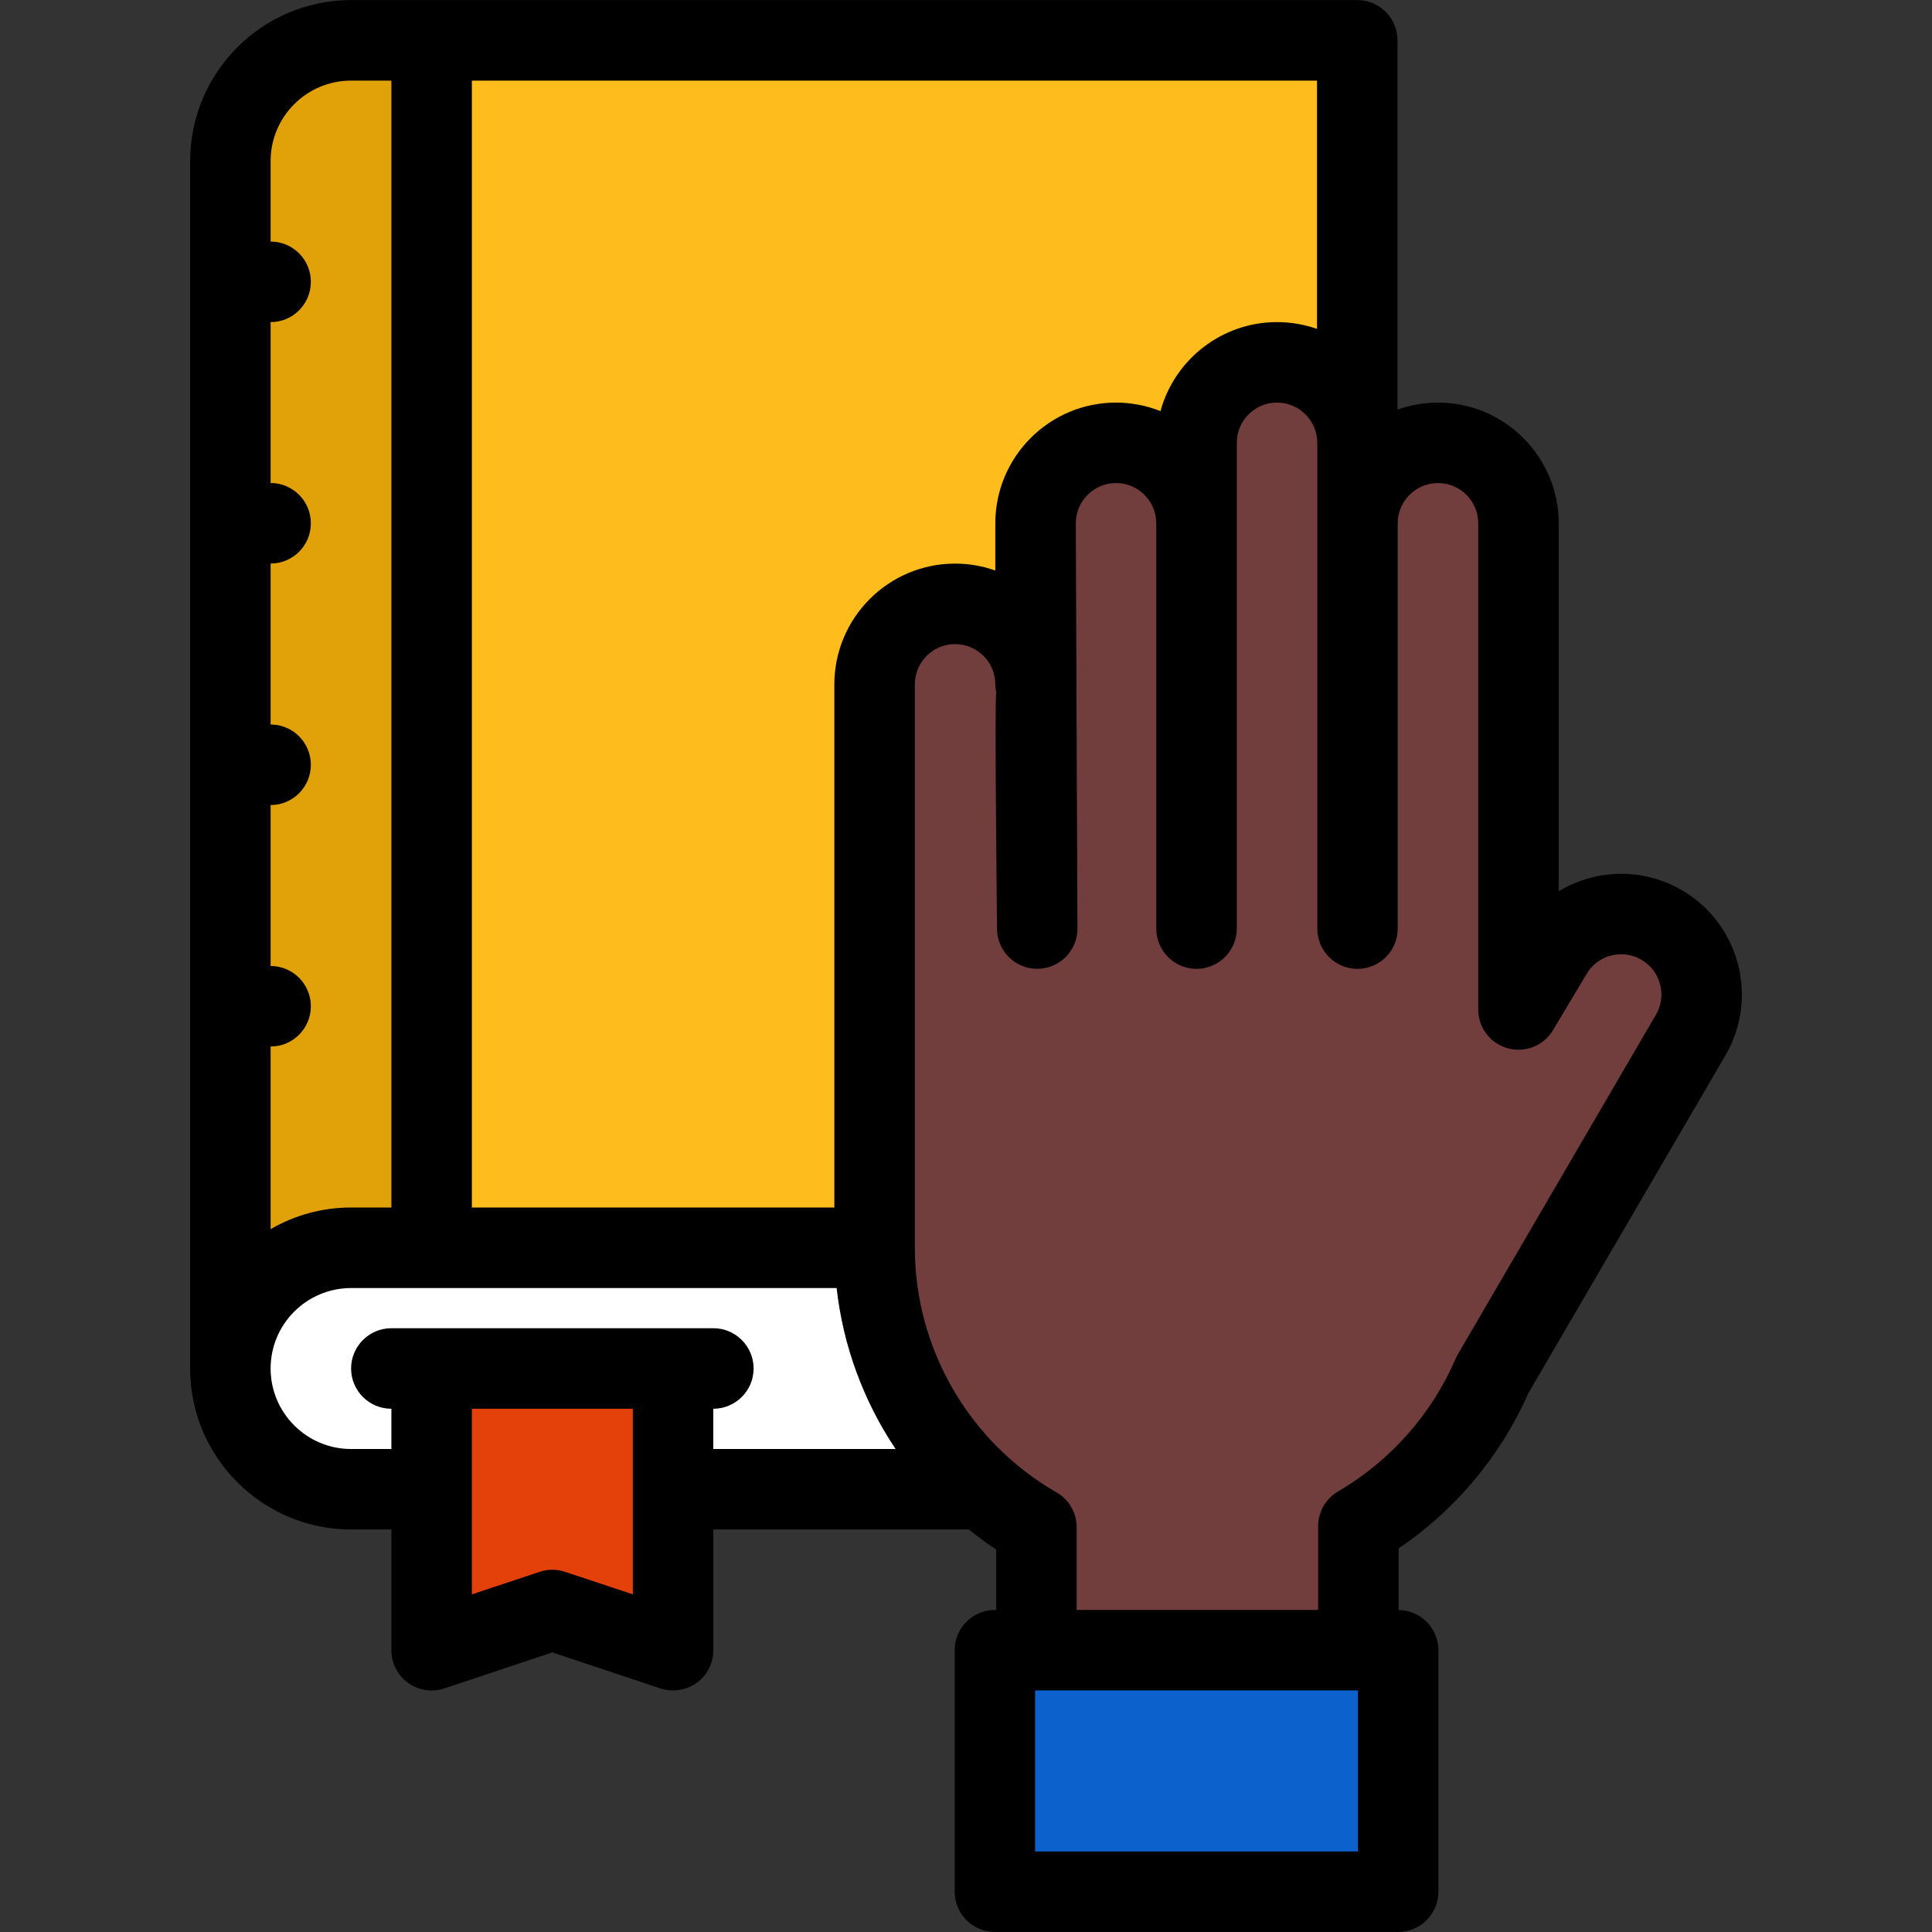 <svg width="29" height="29" viewBox="0 0 29 29" fill="none" xmlns="http://www.w3.org/2000/svg">
<rect x="0" y="0" width="29" height="29" fill="#333333" stroke="none"/>
<path d="M12.839 18.692H5.23L3.984 19.617L3.777 21.334L4.457 22.147L11.707 22.411H14.274L12.839 18.692Z" fill="white"/>
<path d="M6.543 20.673L6.373 24.666C6.373 24.666 8.185 24.043 8.398 24.043C8.61 24.043 10.111 24.44 10.111 24.44C10.111 24.44 10.253 20.872 10.253 20.673C10.253 20.475 6.543 20.673 6.543 20.673Z" fill="#E4410A"/>
<path d="M24.723 13.679C24.639 13.65 23.761 13.622 23.761 13.622L22.826 14.5C22.826 14.5 23.166 8.27 23.166 8.157C23.166 8.043 22.175 6.684 22.09 6.599C22.005 6.514 20.447 6.599 20.447 6.599L20.108 6.174C20.108 6.174 19.334 5.364 19.145 5.444C18.955 5.525 18.182 5.608 18.182 5.608L17.672 7.08L16.511 6.741L15.718 7.25L15.265 9.261L14.784 9.006L13.227 9.601L13.028 12.291L13.174 19.559L14.133 21.212L15.492 22.882V24.242L20.445 24.412C20.445 24.412 20.504 23.987 20.447 23.788C20.391 23.59 21.184 22.411 21.184 22.411L24.468 17.247L25.261 14.84C25.261 14.84 24.808 13.707 24.723 13.679Z" fill="#723D3D"/>
<path d="M20.24 0.833L5.741 0.644L3.777 1.437L3.286 19.559L4.382 18.692L7.137 18.313H13.217V10.007L14.047 9.214H15.067L15.859 7.138L16.955 6.95L18.314 6.043C18.314 6.043 19.22 5.326 19.333 5.364C19.447 5.402 20.768 5.665 20.768 5.665L20.24 0.833Z" fill="#FFBC1D"/>
<path d="M4.268 0.907C4.268 0.907 3.589 2.04 3.286 2.342C2.983 2.643 3.286 19.559 3.286 19.559L4.381 18.692L6.373 18.163V0.907H4.268Z" fill="#E1A108"/>
<path d="M20.768 24.666H15.142V28.433H20.768V24.666Z" fill="#0C61CC"/>
<path d="M25.264 13.373C24.982 13.204 24.662 13.116 24.335 13.116C24.001 13.116 23.676 13.21 23.397 13.378V7.856C23.397 6.856 22.584 6.043 21.585 6.043C21.372 6.043 21.167 6.081 20.977 6.148V0.605C20.977 0.272 20.707 0.001 20.373 0.001H5.27C3.938 0.001 2.854 1.086 2.854 2.418V20.542C2.854 21.874 3.938 22.958 5.27 22.958H5.875V24.771C5.875 24.965 5.968 25.148 6.126 25.261C6.284 25.374 6.485 25.405 6.669 25.344L8.291 24.803L9.912 25.344C9.975 25.365 10.039 25.374 10.103 25.374C10.229 25.374 10.353 25.335 10.457 25.261C10.615 25.148 10.707 24.965 10.707 24.771V22.958H14.543C14.675 23.065 14.811 23.166 14.953 23.259V24.166H14.933C14.6 24.166 14.33 24.437 14.33 24.771V28.396C14.33 28.729 14.6 28.999 14.933 28.999H20.988C21.32 28.999 21.591 28.729 21.591 28.396V24.771C21.591 24.439 21.324 24.171 20.994 24.167V23.242C21.846 22.667 22.529 21.85 22.942 20.911L25.892 15.854C26.402 14.996 26.12 13.884 25.264 13.373ZM19.769 4.937C19.581 4.871 19.379 4.835 19.168 4.835C18.334 4.835 17.629 5.402 17.419 6.171C17.212 6.089 16.988 6.043 16.752 6.043C15.752 6.043 14.94 6.856 14.94 7.856V8.564C14.751 8.496 14.547 8.46 14.336 8.46C13.337 8.46 12.524 9.273 12.524 10.273V18.125H7.083V1.21H19.769V4.937ZM4.062 2.418C4.062 1.751 4.604 1.21 5.27 1.21H5.875V18.125H5.27C4.83 18.125 4.418 18.243 4.062 18.45V15.709C4.396 15.709 4.666 15.438 4.666 15.104C4.666 14.771 4.396 14.5 4.062 14.5V12.084C4.396 12.084 4.666 11.813 4.666 11.48C4.666 11.146 4.396 10.875 4.062 10.875V8.459C4.396 8.459 4.666 8.188 4.666 7.855C4.666 7.521 4.396 7.25 4.062 7.25V4.835C4.396 4.835 4.666 4.564 4.666 4.23C4.666 3.896 4.396 3.626 4.062 3.626V2.418ZM9.5 23.932L8.482 23.594C8.358 23.552 8.223 23.552 8.1 23.594L7.083 23.932V21.146H9.499V23.932H9.5ZM10.707 21.146C11.041 21.146 11.312 20.875 11.312 20.542C11.312 20.208 11.041 19.937 10.707 19.937H5.875C5.541 19.937 5.27 20.208 5.27 20.542C5.27 20.875 5.541 21.146 5.875 21.146V21.75H5.27C4.604 21.75 4.062 21.208 4.062 20.542C4.062 19.875 4.604 19.334 5.27 19.334H12.558C12.655 20.204 12.963 21.033 13.443 21.75H10.707V21.146ZM20.383 27.791H15.537V25.374H20.383V27.791ZM24.853 15.238C24.852 15.24 24.851 15.242 24.849 15.243L21.889 20.318C21.873 20.343 21.859 20.369 21.848 20.397C21.492 21.226 20.866 21.932 20.085 22.387C19.899 22.495 19.786 22.693 19.786 22.909V24.166H16.161V22.923C16.161 22.707 16.045 22.507 15.857 22.4C14.546 21.647 13.732 20.24 13.732 18.73V10.273C13.732 9.939 14.002 9.668 14.336 9.668C14.669 9.668 14.94 9.939 14.94 10.273C14.94 10.316 14.945 10.358 14.954 10.399C14.927 10.468 14.966 13.947 14.966 13.947C14.97 14.277 15.24 14.542 15.569 14.542C15.572 14.542 15.575 14.542 15.579 14.542C15.912 14.537 16.179 14.262 16.173 13.928L16.148 7.856C16.148 7.522 16.419 7.251 16.752 7.251C17.085 7.251 17.356 7.522 17.356 7.856V13.938C17.356 14.272 17.627 14.543 17.96 14.543C18.294 14.543 18.565 14.272 18.565 13.938V7.856V6.647C18.565 6.314 18.835 6.043 19.168 6.043C19.501 6.043 19.773 6.314 19.773 6.647V7.856V13.938C19.773 14.272 20.043 14.543 20.377 14.543C20.71 14.543 20.98 14.272 20.98 13.938V7.856C20.98 7.522 21.251 7.251 21.585 7.251C21.919 7.251 22.189 7.522 22.189 7.856V15.153C22.189 15.425 22.37 15.663 22.632 15.735C22.895 15.808 23.172 15.696 23.311 15.463L23.816 14.619C23.926 14.434 24.12 14.324 24.335 14.324C24.443 14.324 24.55 14.353 24.644 14.41C24.93 14.58 25.024 14.951 24.853 15.238Z" fill="black"/>
</svg>
